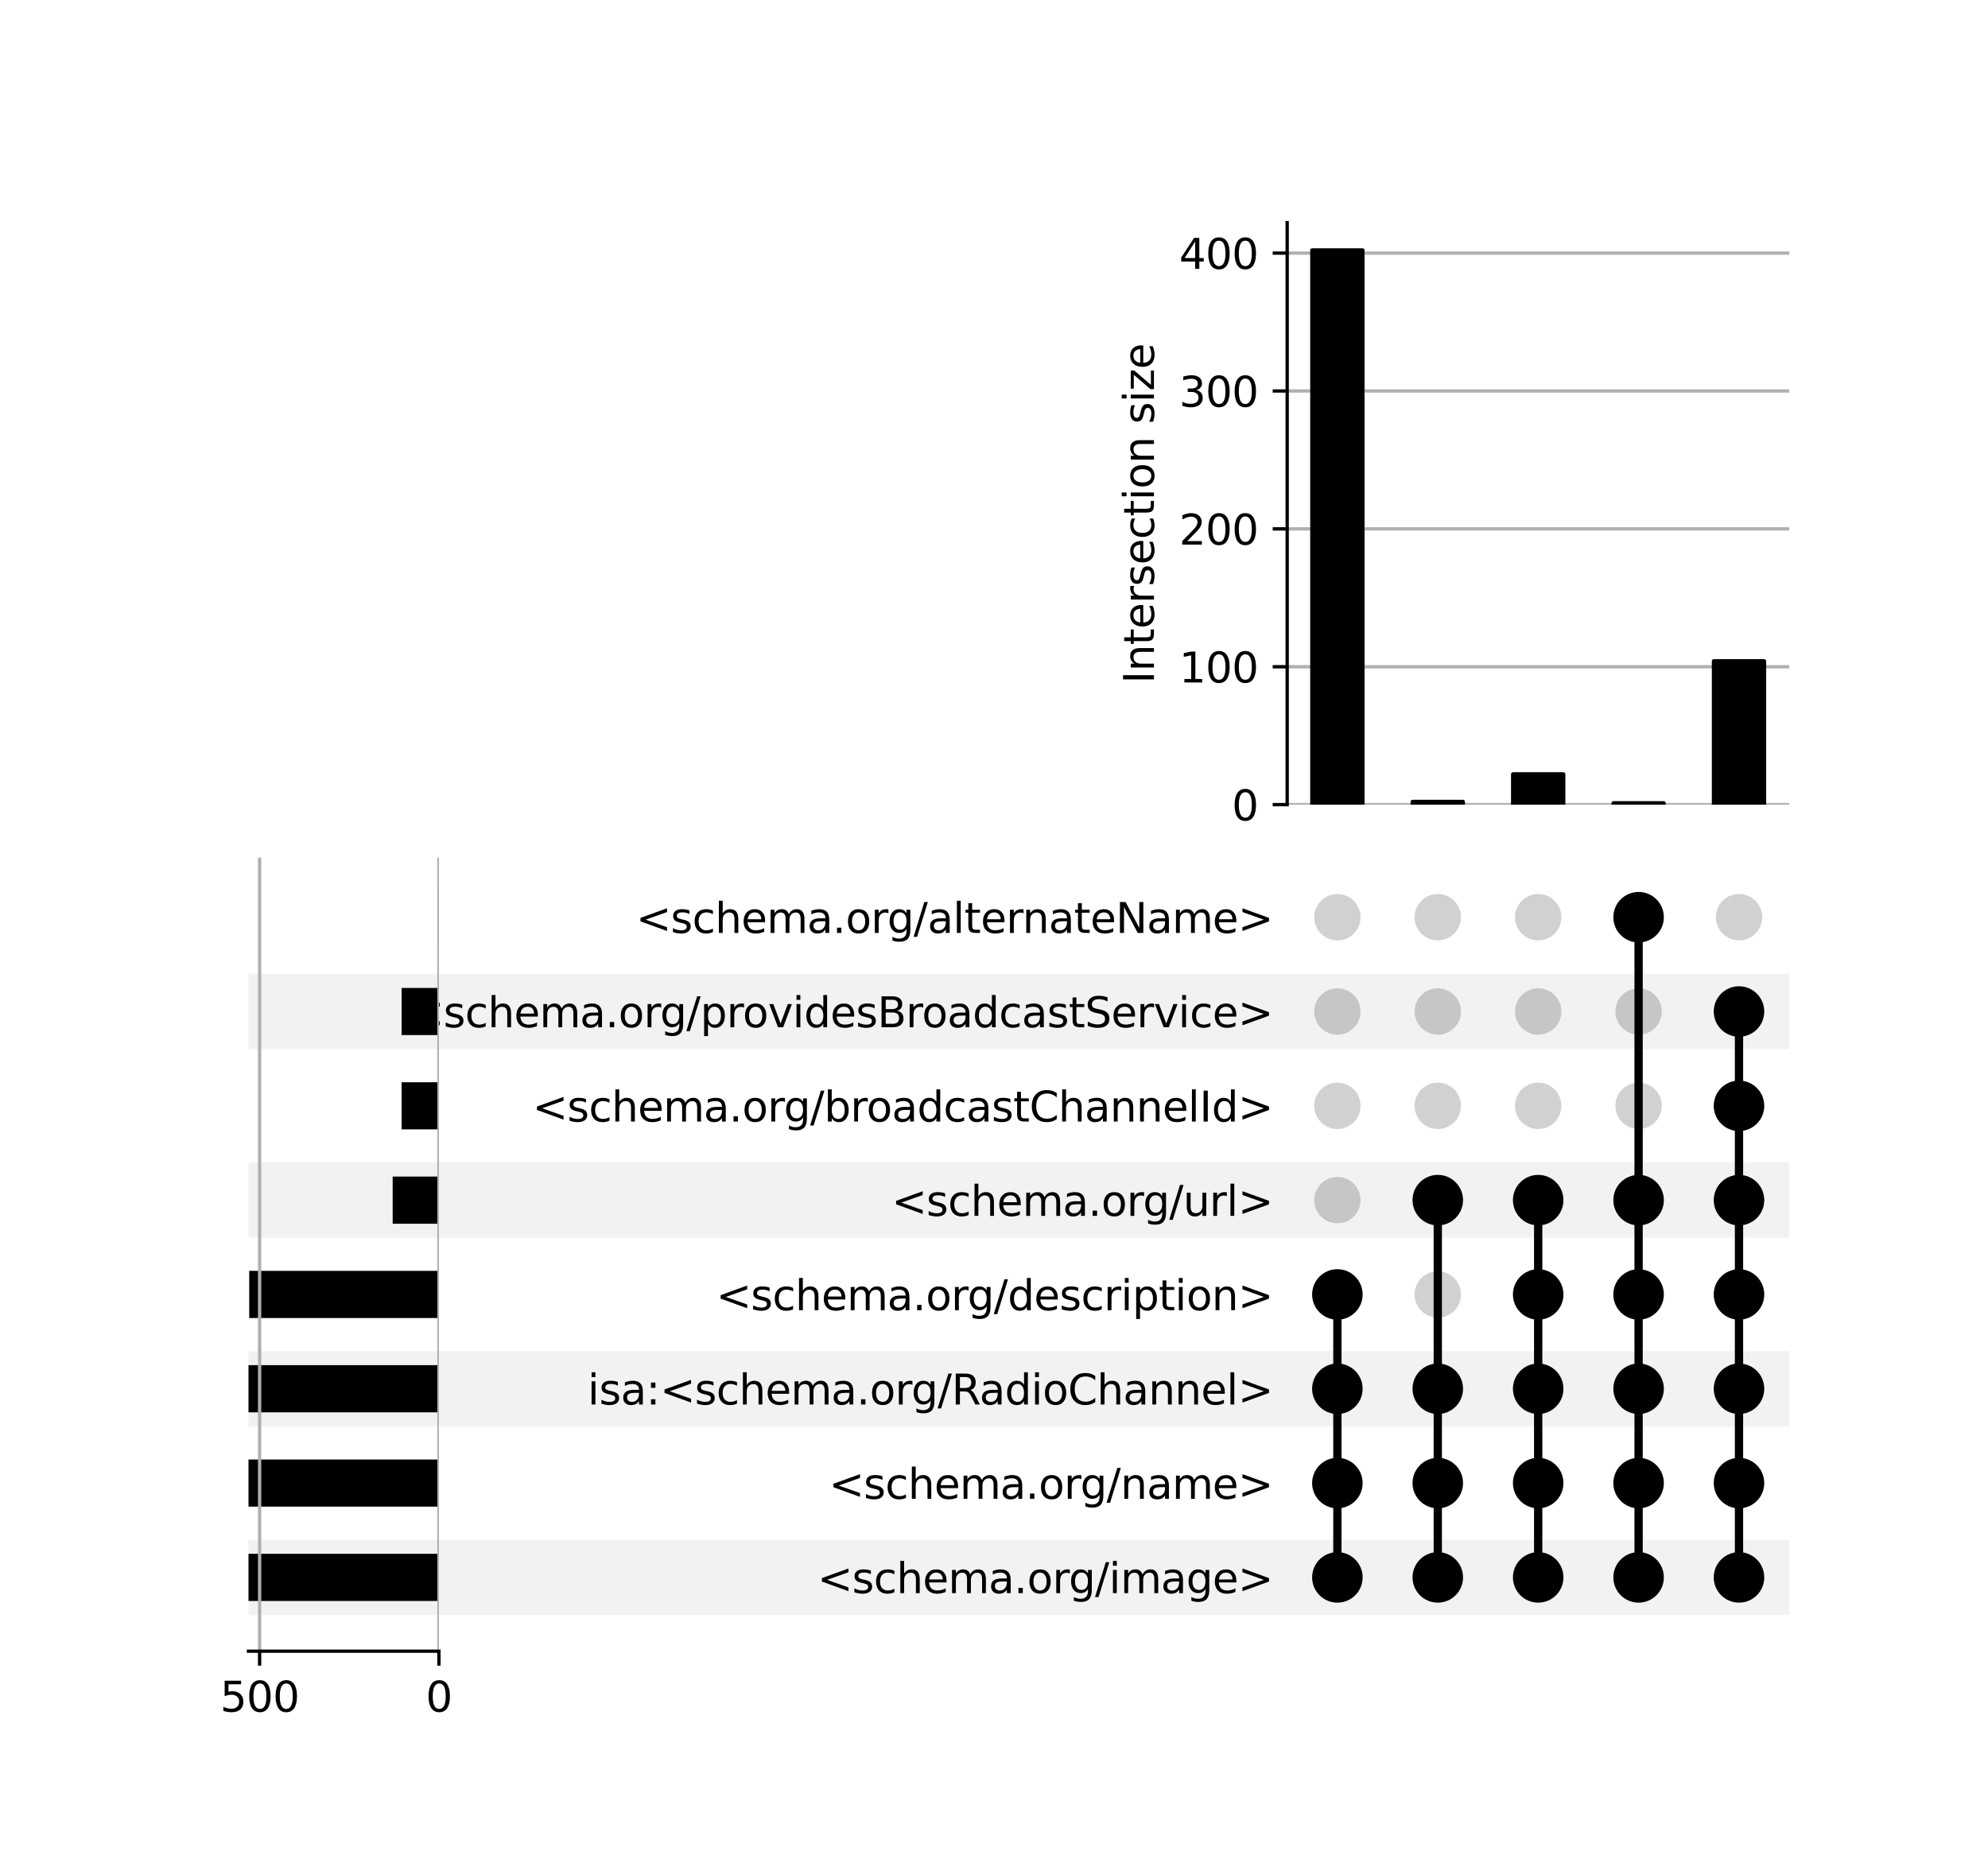 <?xml version="1.0" encoding="utf-8" standalone="no"?>
<!DOCTYPE svg PUBLIC "-//W3C//DTD SVG 1.1//EN"
  "http://www.w3.org/Graphics/SVG/1.1/DTD/svg11.dtd">
<svg xmlns:xlink="http://www.w3.org/1999/xlink" width="480pt" height="448pt" viewBox="0 0 480 448" xmlns="http://www.w3.org/2000/svg" version="1.1">
 <defs>
  <style type="text/css">*{stroke-linejoin: round; stroke-linecap: butt}</style>
 </defs>
 <g id="figure_1">
  <g id="patch_1">
   <path d="M 0 448 
L 480 448 
L 480 0 
L 0 0 
z
" style="fill: #ffffff"/>
  </g>
  <g id="axes_1">
   <g id="patch_2">
    <path d="M 60 390.009 
L 432 390.009 
L 432 371.79 
L 60 371.79 
z
" clip-path="url(#pa293d4d7f8)" style="fill-opacity: 0.051"/>
   </g>
   <g id="patch_3">
    <path d="M 60 344.461 
L 432 344.461 
L 432 326.241 
L 60 326.241 
z
" clip-path="url(#pa293d4d7f8)" style="fill-opacity: 0.051"/>
   </g>
   <g id="patch_4">
    <path d="M 60 298.912 
L 432 298.912 
L 432 280.693 
L 60 280.693 
z
" clip-path="url(#pa293d4d7f8)" style="fill-opacity: 0.051"/>
   </g>
   <g id="patch_5">
    <path d="M 60 253.364 
L 432 253.364 
L 432 235.145 
L 60 235.145 
z
" clip-path="url(#pa293d4d7f8)" style="fill-opacity: 0.051"/>
   </g>
   <g id="matplotlib.axis_1"/>
   <g id="matplotlib.axis_2">
    <g id="ytick_1"/>
    <g id="ytick_2"/>
    <g id="ytick_3"/>
    <g id="ytick_4"/>
    <g id="ytick_5"/>
    <g id="ytick_6"/>
    <g id="ytick_7"/>
    <g id="ytick_8"/>
   </g>
  </g>
  <g id="axes_2">
   <g id="matplotlib.axis_3">
    <g id="ytick_9">
     <g id="line2d_1"/>
     <g id="text_1">
      <!-- &lt;schema.org/image&gt; -->
      <g transform="translate(197.362 384.698) scale(0.1 -0.1)">
       <defs>
        <path id="DejaVuSans-3c" d="M 4684 3150 
L 1459 2003 
L 4684 863 
L 4684 294 
L 678 1747 
L 678 2266 
L 4684 3719 
L 4684 3150 
z
" transform="scale(0.016)"/>
        <path id="DejaVuSans-73" d="M 2834 3397 
L 2834 2853 
Q 2591 2978 2328 3040 
Q 2066 3103 1784 3103 
Q 1356 3103 1142 2972 
Q 928 2841 928 2578 
Q 928 2378 1081 2264 
Q 1234 2150 1697 2047 
L 1894 2003 
Q 2506 1872 2764 1633 
Q 3022 1394 3022 966 
Q 3022 478 2636 193 
Q 2250 -91 1575 -91 
Q 1294 -91 989 -36 
Q 684 19 347 128 
L 347 722 
Q 666 556 975 473 
Q 1284 391 1588 391 
Q 1994 391 2212 530 
Q 2431 669 2431 922 
Q 2431 1156 2273 1281 
Q 2116 1406 1581 1522 
L 1381 1569 
Q 847 1681 609 1914 
Q 372 2147 372 2553 
Q 372 3047 722 3315 
Q 1072 3584 1716 3584 
Q 2034 3584 2315 3537 
Q 2597 3491 2834 3397 
z
" transform="scale(0.016)"/>
        <path id="DejaVuSans-63" d="M 3122 3366 
L 3122 2828 
Q 2878 2963 2633 3030 
Q 2388 3097 2138 3097 
Q 1578 3097 1268 2742 
Q 959 2388 959 1747 
Q 959 1106 1268 751 
Q 1578 397 2138 397 
Q 2388 397 2633 464 
Q 2878 531 3122 666 
L 3122 134 
Q 2881 22 2623 -34 
Q 2366 -91 2075 -91 
Q 1284 -91 818 406 
Q 353 903 353 1747 
Q 353 2603 823 3093 
Q 1294 3584 2113 3584 
Q 2378 3584 2631 3529 
Q 2884 3475 3122 3366 
z
" transform="scale(0.016)"/>
        <path id="DejaVuSans-68" d="M 3513 2113 
L 3513 0 
L 2938 0 
L 2938 2094 
Q 2938 2591 2744 2837 
Q 2550 3084 2163 3084 
Q 1697 3084 1428 2787 
Q 1159 2491 1159 1978 
L 1159 0 
L 581 0 
L 581 4863 
L 1159 4863 
L 1159 2956 
Q 1366 3272 1645 3428 
Q 1925 3584 2291 3584 
Q 2894 3584 3203 3211 
Q 3513 2838 3513 2113 
z
" transform="scale(0.016)"/>
        <path id="DejaVuSans-65" d="M 3597 1894 
L 3597 1613 
L 953 1613 
Q 991 1019 1311 708 
Q 1631 397 2203 397 
Q 2534 397 2845 478 
Q 3156 559 3463 722 
L 3463 178 
Q 3153 47 2828 -22 
Q 2503 -91 2169 -91 
Q 1331 -91 842 396 
Q 353 884 353 1716 
Q 353 2575 817 3079 
Q 1281 3584 2069 3584 
Q 2775 3584 3186 3129 
Q 3597 2675 3597 1894 
z
M 3022 2063 
Q 3016 2534 2758 2815 
Q 2500 3097 2075 3097 
Q 1594 3097 1305 2825 
Q 1016 2553 972 2059 
L 3022 2063 
z
" transform="scale(0.016)"/>
        <path id="DejaVuSans-6d" d="M 3328 2828 
Q 3544 3216 3844 3400 
Q 4144 3584 4550 3584 
Q 5097 3584 5394 3201 
Q 5691 2819 5691 2113 
L 5691 0 
L 5113 0 
L 5113 2094 
Q 5113 2597 4934 2840 
Q 4756 3084 4391 3084 
Q 3944 3084 3684 2787 
Q 3425 2491 3425 1978 
L 3425 0 
L 2847 0 
L 2847 2094 
Q 2847 2600 2669 2842 
Q 2491 3084 2119 3084 
Q 1678 3084 1418 2786 
Q 1159 2488 1159 1978 
L 1159 0 
L 581 0 
L 581 3500 
L 1159 3500 
L 1159 2956 
Q 1356 3278 1631 3431 
Q 1906 3584 2284 3584 
Q 2666 3584 2933 3390 
Q 3200 3197 3328 2828 
z
" transform="scale(0.016)"/>
        <path id="DejaVuSans-61" d="M 2194 1759 
Q 1497 1759 1228 1600 
Q 959 1441 959 1056 
Q 959 750 1161 570 
Q 1363 391 1709 391 
Q 2188 391 2477 730 
Q 2766 1069 2766 1631 
L 2766 1759 
L 2194 1759 
z
M 3341 1997 
L 3341 0 
L 2766 0 
L 2766 531 
Q 2569 213 2275 61 
Q 1981 -91 1556 -91 
Q 1019 -91 701 211 
Q 384 513 384 1019 
Q 384 1609 779 1909 
Q 1175 2209 1959 2209 
L 2766 2209 
L 2766 2266 
Q 2766 2663 2505 2880 
Q 2244 3097 1772 3097 
Q 1472 3097 1187 3025 
Q 903 2953 641 2809 
L 641 3341 
Q 956 3463 1253 3523 
Q 1550 3584 1831 3584 
Q 2591 3584 2966 3190 
Q 3341 2797 3341 1997 
z
" transform="scale(0.016)"/>
        <path id="DejaVuSans-2e" d="M 684 794 
L 1344 794 
L 1344 0 
L 684 0 
L 684 794 
z
" transform="scale(0.016)"/>
        <path id="DejaVuSans-6f" d="M 1959 3097 
Q 1497 3097 1228 2736 
Q 959 2375 959 1747 
Q 959 1119 1226 758 
Q 1494 397 1959 397 
Q 2419 397 2687 759 
Q 2956 1122 2956 1747 
Q 2956 2369 2687 2733 
Q 2419 3097 1959 3097 
z
M 1959 3584 
Q 2709 3584 3137 3096 
Q 3566 2609 3566 1747 
Q 3566 888 3137 398 
Q 2709 -91 1959 -91 
Q 1206 -91 779 398 
Q 353 888 353 1747 
Q 353 2609 779 3096 
Q 1206 3584 1959 3584 
z
" transform="scale(0.016)"/>
        <path id="DejaVuSans-72" d="M 2631 2963 
Q 2534 3019 2420 3045 
Q 2306 3072 2169 3072 
Q 1681 3072 1420 2755 
Q 1159 2438 1159 1844 
L 1159 0 
L 581 0 
L 581 3500 
L 1159 3500 
L 1159 2956 
Q 1341 3275 1631 3429 
Q 1922 3584 2338 3584 
Q 2397 3584 2469 3576 
Q 2541 3569 2628 3553 
L 2631 2963 
z
" transform="scale(0.016)"/>
        <path id="DejaVuSans-67" d="M 2906 1791 
Q 2906 2416 2648 2759 
Q 2391 3103 1925 3103 
Q 1463 3103 1205 2759 
Q 947 2416 947 1791 
Q 947 1169 1205 825 
Q 1463 481 1925 481 
Q 2391 481 2648 825 
Q 2906 1169 2906 1791 
z
M 3481 434 
Q 3481 -459 3084 -895 
Q 2688 -1331 1869 -1331 
Q 1566 -1331 1297 -1286 
Q 1028 -1241 775 -1147 
L 775 -588 
Q 1028 -725 1275 -790 
Q 1522 -856 1778 -856 
Q 2344 -856 2625 -561 
Q 2906 -266 2906 331 
L 2906 616 
Q 2728 306 2450 153 
Q 2172 0 1784 0 
Q 1141 0 747 490 
Q 353 981 353 1791 
Q 353 2603 747 3093 
Q 1141 3584 1784 3584 
Q 2172 3584 2450 3431 
Q 2728 3278 2906 2969 
L 2906 3500 
L 3481 3500 
L 3481 434 
z
" transform="scale(0.016)"/>
        <path id="DejaVuSans-2f" d="M 1625 4666 
L 2156 4666 
L 531 -594 
L 0 -594 
L 1625 4666 
z
" transform="scale(0.016)"/>
        <path id="DejaVuSans-69" d="M 603 3500 
L 1178 3500 
L 1178 0 
L 603 0 
L 603 3500 
z
M 603 4863 
L 1178 4863 
L 1178 4134 
L 603 4134 
L 603 4863 
z
" transform="scale(0.016)"/>
        <path id="DejaVuSans-3e" d="M 678 3150 
L 678 3719 
L 4684 2266 
L 4684 1747 
L 678 294 
L 678 863 
L 3897 2003 
L 678 3150 
z
" transform="scale(0.016)"/>
       </defs>
       <use xlink:href="#DejaVuSans-3c"/>
       <use xlink:href="#DejaVuSans-73" x="83.789"/>
       <use xlink:href="#DejaVuSans-63" x="135.889"/>
       <use xlink:href="#DejaVuSans-68" x="190.869"/>
       <use xlink:href="#DejaVuSans-65" x="254.248"/>
       <use xlink:href="#DejaVuSans-6d" x="315.771"/>
       <use xlink:href="#DejaVuSans-61" x="413.184"/>
       <use xlink:href="#DejaVuSans-2e" x="474.463"/>
       <use xlink:href="#DejaVuSans-6f" x="506.25"/>
       <use xlink:href="#DejaVuSans-72" x="567.432"/>
       <use xlink:href="#DejaVuSans-67" x="606.795"/>
       <use xlink:href="#DejaVuSans-2f" x="670.271"/>
       <use xlink:href="#DejaVuSans-69" x="703.963"/>
       <use xlink:href="#DejaVuSans-6d" x="731.746"/>
       <use xlink:href="#DejaVuSans-61" x="829.158"/>
       <use xlink:href="#DejaVuSans-67" x="890.438"/>
       <use xlink:href="#DejaVuSans-65" x="953.914"/>
       <use xlink:href="#DejaVuSans-3e" x="1015.438"/>
      </g>
     </g>
    </g>
    <g id="ytick_10">
     <g id="line2d_2"/>
     <g id="text_2">
      <!-- &lt;schema.org/name&gt; -->
      <g transform="translate(200.151 361.924) scale(0.1 -0.1)">
       <defs>
        <path id="DejaVuSans-6e" d="M 3513 2113 
L 3513 0 
L 2938 0 
L 2938 2094 
Q 2938 2591 2744 2837 
Q 2550 3084 2163 3084 
Q 1697 3084 1428 2787 
Q 1159 2491 1159 1978 
L 1159 0 
L 581 0 
L 581 3500 
L 1159 3500 
L 1159 2956 
Q 1366 3272 1645 3428 
Q 1925 3584 2291 3584 
Q 2894 3584 3203 3211 
Q 3513 2838 3513 2113 
z
" transform="scale(0.016)"/>
       </defs>
       <use xlink:href="#DejaVuSans-3c"/>
       <use xlink:href="#DejaVuSans-73" x="83.789"/>
       <use xlink:href="#DejaVuSans-63" x="135.889"/>
       <use xlink:href="#DejaVuSans-68" x="190.869"/>
       <use xlink:href="#DejaVuSans-65" x="254.248"/>
       <use xlink:href="#DejaVuSans-6d" x="315.771"/>
       <use xlink:href="#DejaVuSans-61" x="413.184"/>
       <use xlink:href="#DejaVuSans-2e" x="474.463"/>
       <use xlink:href="#DejaVuSans-6f" x="506.25"/>
       <use xlink:href="#DejaVuSans-72" x="567.432"/>
       <use xlink:href="#DejaVuSans-67" x="606.795"/>
       <use xlink:href="#DejaVuSans-2f" x="670.271"/>
       <use xlink:href="#DejaVuSans-6e" x="703.963"/>
       <use xlink:href="#DejaVuSans-61" x="767.342"/>
       <use xlink:href="#DejaVuSans-6d" x="828.621"/>
       <use xlink:href="#DejaVuSans-65" x="926.033"/>
       <use xlink:href="#DejaVuSans-3e" x="987.557"/>
      </g>
     </g>
    </g>
    <g id="ytick_11">
     <g id="line2d_3"/>
     <g id="text_3">
      <!-- isa:&lt;schema.org/RadioChannel&gt; -->
      <g transform="translate(141.874 339.15) scale(0.1 -0.1)">
       <defs>
        <path id="DejaVuSans-3a" d="M 750 794 
L 1409 794 
L 1409 0 
L 750 0 
L 750 794 
z
M 750 3309 
L 1409 3309 
L 1409 2516 
L 750 2516 
L 750 3309 
z
" transform="scale(0.016)"/>
        <path id="DejaVuSans-52" d="M 2841 2188 
Q 3044 2119 3236 1894 
Q 3428 1669 3622 1275 
L 4263 0 
L 3584 0 
L 2988 1197 
Q 2756 1666 2539 1819 
Q 2322 1972 1947 1972 
L 1259 1972 
L 1259 0 
L 628 0 
L 628 4666 
L 2053 4666 
Q 2853 4666 3247 4331 
Q 3641 3997 3641 3322 
Q 3641 2881 3436 2590 
Q 3231 2300 2841 2188 
z
M 1259 4147 
L 1259 2491 
L 2053 2491 
Q 2509 2491 2742 2702 
Q 2975 2913 2975 3322 
Q 2975 3731 2742 3939 
Q 2509 4147 2053 4147 
L 1259 4147 
z
" transform="scale(0.016)"/>
        <path id="DejaVuSans-64" d="M 2906 2969 
L 2906 4863 
L 3481 4863 
L 3481 0 
L 2906 0 
L 2906 525 
Q 2725 213 2448 61 
Q 2172 -91 1784 -91 
Q 1150 -91 751 415 
Q 353 922 353 1747 
Q 353 2572 751 3078 
Q 1150 3584 1784 3584 
Q 2172 3584 2448 3432 
Q 2725 3281 2906 2969 
z
M 947 1747 
Q 947 1113 1208 752 
Q 1469 391 1925 391 
Q 2381 391 2643 752 
Q 2906 1113 2906 1747 
Q 2906 2381 2643 2742 
Q 2381 3103 1925 3103 
Q 1469 3103 1208 2742 
Q 947 2381 947 1747 
z
" transform="scale(0.016)"/>
        <path id="DejaVuSans-43" d="M 4122 4306 
L 4122 3641 
Q 3803 3938 3442 4084 
Q 3081 4231 2675 4231 
Q 1875 4231 1450 3742 
Q 1025 3253 1025 2328 
Q 1025 1406 1450 917 
Q 1875 428 2675 428 
Q 3081 428 3442 575 
Q 3803 722 4122 1019 
L 4122 359 
Q 3791 134 3420 21 
Q 3050 -91 2638 -91 
Q 1578 -91 968 557 
Q 359 1206 359 2328 
Q 359 3453 968 4101 
Q 1578 4750 2638 4750 
Q 3056 4750 3426 4639 
Q 3797 4528 4122 4306 
z
" transform="scale(0.016)"/>
        <path id="DejaVuSans-6c" d="M 603 4863 
L 1178 4863 
L 1178 0 
L 603 0 
L 603 4863 
z
" transform="scale(0.016)"/>
       </defs>
       <use xlink:href="#DejaVuSans-69"/>
       <use xlink:href="#DejaVuSans-73" x="27.783"/>
       <use xlink:href="#DejaVuSans-61" x="79.883"/>
       <use xlink:href="#DejaVuSans-3a" x="141.162"/>
       <use xlink:href="#DejaVuSans-3c" x="174.854"/>
       <use xlink:href="#DejaVuSans-73" x="258.643"/>
       <use xlink:href="#DejaVuSans-63" x="310.742"/>
       <use xlink:href="#DejaVuSans-68" x="365.723"/>
       <use xlink:href="#DejaVuSans-65" x="429.102"/>
       <use xlink:href="#DejaVuSans-6d" x="490.625"/>
       <use xlink:href="#DejaVuSans-61" x="588.037"/>
       <use xlink:href="#DejaVuSans-2e" x="649.316"/>
       <use xlink:href="#DejaVuSans-6f" x="681.104"/>
       <use xlink:href="#DejaVuSans-72" x="742.285"/>
       <use xlink:href="#DejaVuSans-67" x="781.648"/>
       <use xlink:href="#DejaVuSans-2f" x="845.125"/>
       <use xlink:href="#DejaVuSans-52" x="878.816"/>
       <use xlink:href="#DejaVuSans-61" x="946.049"/>
       <use xlink:href="#DejaVuSans-64" x="1007.328"/>
       <use xlink:href="#DejaVuSans-69" x="1070.805"/>
       <use xlink:href="#DejaVuSans-6f" x="1098.588"/>
       <use xlink:href="#DejaVuSans-43" x="1159.77"/>
       <use xlink:href="#DejaVuSans-68" x="1229.594"/>
       <use xlink:href="#DejaVuSans-61" x="1292.973"/>
       <use xlink:href="#DejaVuSans-6e" x="1354.252"/>
       <use xlink:href="#DejaVuSans-6e" x="1417.631"/>
       <use xlink:href="#DejaVuSans-65" x="1481.01"/>
       <use xlink:href="#DejaVuSans-6c" x="1542.533"/>
       <use xlink:href="#DejaVuSans-3e" x="1570.316"/>
      </g>
     </g>
    </g>
    <g id="ytick_12">
     <g id="line2d_4"/>
     <g id="text_4">
      <!-- &lt;schema.org/description&gt; -->
      <g transform="translate(172.908 316.376) scale(0.1 -0.1)">
       <defs>
        <path id="DejaVuSans-70" d="M 1159 525 
L 1159 -1331 
L 581 -1331 
L 581 3500 
L 1159 3500 
L 1159 2969 
Q 1341 3281 1617 3432 
Q 1894 3584 2278 3584 
Q 2916 3584 3314 3078 
Q 3713 2572 3713 1747 
Q 3713 922 3314 415 
Q 2916 -91 2278 -91 
Q 1894 -91 1617 61 
Q 1341 213 1159 525 
z
M 3116 1747 
Q 3116 2381 2855 2742 
Q 2594 3103 2138 3103 
Q 1681 3103 1420 2742 
Q 1159 2381 1159 1747 
Q 1159 1113 1420 752 
Q 1681 391 2138 391 
Q 2594 391 2855 752 
Q 3116 1113 3116 1747 
z
" transform="scale(0.016)"/>
        <path id="DejaVuSans-74" d="M 1172 4494 
L 1172 3500 
L 2356 3500 
L 2356 3053 
L 1172 3053 
L 1172 1153 
Q 1172 725 1289 603 
Q 1406 481 1766 481 
L 2356 481 
L 2356 0 
L 1766 0 
Q 1100 0 847 248 
Q 594 497 594 1153 
L 594 3053 
L 172 3053 
L 172 3500 
L 594 3500 
L 594 4494 
L 1172 4494 
z
" transform="scale(0.016)"/>
       </defs>
       <use xlink:href="#DejaVuSans-3c"/>
       <use xlink:href="#DejaVuSans-73" x="83.789"/>
       <use xlink:href="#DejaVuSans-63" x="135.889"/>
       <use xlink:href="#DejaVuSans-68" x="190.869"/>
       <use xlink:href="#DejaVuSans-65" x="254.248"/>
       <use xlink:href="#DejaVuSans-6d" x="315.771"/>
       <use xlink:href="#DejaVuSans-61" x="413.184"/>
       <use xlink:href="#DejaVuSans-2e" x="474.463"/>
       <use xlink:href="#DejaVuSans-6f" x="506.25"/>
       <use xlink:href="#DejaVuSans-72" x="567.432"/>
       <use xlink:href="#DejaVuSans-67" x="606.795"/>
       <use xlink:href="#DejaVuSans-2f" x="670.271"/>
       <use xlink:href="#DejaVuSans-64" x="703.963"/>
       <use xlink:href="#DejaVuSans-65" x="767.439"/>
       <use xlink:href="#DejaVuSans-73" x="828.963"/>
       <use xlink:href="#DejaVuSans-63" x="881.062"/>
       <use xlink:href="#DejaVuSans-72" x="936.043"/>
       <use xlink:href="#DejaVuSans-69" x="977.156"/>
       <use xlink:href="#DejaVuSans-70" x="1004.939"/>
       <use xlink:href="#DejaVuSans-74" x="1068.416"/>
       <use xlink:href="#DejaVuSans-69" x="1107.625"/>
       <use xlink:href="#DejaVuSans-6f" x="1135.408"/>
       <use xlink:href="#DejaVuSans-6e" x="1196.59"/>
       <use xlink:href="#DejaVuSans-3e" x="1259.969"/>
      </g>
     </g>
    </g>
    <g id="ytick_13">
     <g id="line2d_5"/>
     <g id="text_5">
      <!-- &lt;schema.org/url&gt; -->
      <g transform="translate(215.283 293.602) scale(0.1 -0.1)">
       <defs>
        <path id="DejaVuSans-75" d="M 544 1381 
L 544 3500 
L 1119 3500 
L 1119 1403 
Q 1119 906 1312 657 
Q 1506 409 1894 409 
Q 2359 409 2629 706 
Q 2900 1003 2900 1516 
L 2900 3500 
L 3475 3500 
L 3475 0 
L 2900 0 
L 2900 538 
Q 2691 219 2414 64 
Q 2138 -91 1772 -91 
Q 1169 -91 856 284 
Q 544 659 544 1381 
z
M 1991 3584 
L 1991 3584 
z
" transform="scale(0.016)"/>
       </defs>
       <use xlink:href="#DejaVuSans-3c"/>
       <use xlink:href="#DejaVuSans-73" x="83.789"/>
       <use xlink:href="#DejaVuSans-63" x="135.889"/>
       <use xlink:href="#DejaVuSans-68" x="190.869"/>
       <use xlink:href="#DejaVuSans-65" x="254.248"/>
       <use xlink:href="#DejaVuSans-6d" x="315.771"/>
       <use xlink:href="#DejaVuSans-61" x="413.184"/>
       <use xlink:href="#DejaVuSans-2e" x="474.463"/>
       <use xlink:href="#DejaVuSans-6f" x="506.25"/>
       <use xlink:href="#DejaVuSans-72" x="567.432"/>
       <use xlink:href="#DejaVuSans-67" x="606.795"/>
       <use xlink:href="#DejaVuSans-2f" x="670.271"/>
       <use xlink:href="#DejaVuSans-75" x="703.963"/>
       <use xlink:href="#DejaVuSans-72" x="767.342"/>
       <use xlink:href="#DejaVuSans-6c" x="808.455"/>
       <use xlink:href="#DejaVuSans-3e" x="836.238"/>
      </g>
     </g>
    </g>
    <g id="ytick_14">
     <g id="line2d_6"/>
     <g id="text_6">
      <!-- &lt;schema.org/broadcastChannelId&gt; -->
      <g transform="translate(128.571 270.828) scale(0.1 -0.1)">
       <defs>
        <path id="DejaVuSans-62" d="M 3116 1747 
Q 3116 2381 2855 2742 
Q 2594 3103 2138 3103 
Q 1681 3103 1420 2742 
Q 1159 2381 1159 1747 
Q 1159 1113 1420 752 
Q 1681 391 2138 391 
Q 2594 391 2855 752 
Q 3116 1113 3116 1747 
z
M 1159 2969 
Q 1341 3281 1617 3432 
Q 1894 3584 2278 3584 
Q 2916 3584 3314 3078 
Q 3713 2572 3713 1747 
Q 3713 922 3314 415 
Q 2916 -91 2278 -91 
Q 1894 -91 1617 61 
Q 1341 213 1159 525 
L 1159 0 
L 581 0 
L 581 4863 
L 1159 4863 
L 1159 2969 
z
" transform="scale(0.016)"/>
        <path id="DejaVuSans-49" d="M 628 4666 
L 1259 4666 
L 1259 0 
L 628 0 
L 628 4666 
z
" transform="scale(0.016)"/>
       </defs>
       <use xlink:href="#DejaVuSans-3c"/>
       <use xlink:href="#DejaVuSans-73" x="83.789"/>
       <use xlink:href="#DejaVuSans-63" x="135.889"/>
       <use xlink:href="#DejaVuSans-68" x="190.869"/>
       <use xlink:href="#DejaVuSans-65" x="254.248"/>
       <use xlink:href="#DejaVuSans-6d" x="315.771"/>
       <use xlink:href="#DejaVuSans-61" x="413.184"/>
       <use xlink:href="#DejaVuSans-2e" x="474.463"/>
       <use xlink:href="#DejaVuSans-6f" x="506.25"/>
       <use xlink:href="#DejaVuSans-72" x="567.432"/>
       <use xlink:href="#DejaVuSans-67" x="606.795"/>
       <use xlink:href="#DejaVuSans-2f" x="670.271"/>
       <use xlink:href="#DejaVuSans-62" x="703.963"/>
       <use xlink:href="#DejaVuSans-72" x="767.439"/>
       <use xlink:href="#DejaVuSans-6f" x="806.303"/>
       <use xlink:href="#DejaVuSans-61" x="867.484"/>
       <use xlink:href="#DejaVuSans-64" x="928.764"/>
       <use xlink:href="#DejaVuSans-63" x="992.24"/>
       <use xlink:href="#DejaVuSans-61" x="1047.221"/>
       <use xlink:href="#DejaVuSans-73" x="1108.5"/>
       <use xlink:href="#DejaVuSans-74" x="1160.6"/>
       <use xlink:href="#DejaVuSans-43" x="1199.809"/>
       <use xlink:href="#DejaVuSans-68" x="1269.633"/>
       <use xlink:href="#DejaVuSans-61" x="1333.012"/>
       <use xlink:href="#DejaVuSans-6e" x="1394.291"/>
       <use xlink:href="#DejaVuSans-6e" x="1457.67"/>
       <use xlink:href="#DejaVuSans-65" x="1521.049"/>
       <use xlink:href="#DejaVuSans-6c" x="1582.572"/>
       <use xlink:href="#DejaVuSans-49" x="1610.355"/>
       <use xlink:href="#DejaVuSans-64" x="1639.848"/>
       <use xlink:href="#DejaVuSans-3e" x="1703.324"/>
      </g>
     </g>
    </g>
    <g id="ytick_15">
     <g id="line2d_7"/>
     <g id="text_7">
      <!-- &lt;schema.org/providesBroadcastService&gt; -->
      <g transform="translate(98.69 248.054) scale(0.1 -0.1)">
       <defs>
        <path id="DejaVuSans-76" d="M 191 3500 
L 800 3500 
L 1894 563 
L 2988 3500 
L 3597 3500 
L 2284 0 
L 1503 0 
L 191 3500 
z
" transform="scale(0.016)"/>
        <path id="DejaVuSans-42" d="M 1259 2228 
L 1259 519 
L 2272 519 
Q 2781 519 3026 730 
Q 3272 941 3272 1375 
Q 3272 1813 3026 2020 
Q 2781 2228 2272 2228 
L 1259 2228 
z
M 1259 4147 
L 1259 2741 
L 2194 2741 
Q 2656 2741 2882 2914 
Q 3109 3088 3109 3444 
Q 3109 3797 2882 3972 
Q 2656 4147 2194 4147 
L 1259 4147 
z
M 628 4666 
L 2241 4666 
Q 2963 4666 3353 4366 
Q 3744 4066 3744 3513 
Q 3744 3084 3544 2831 
Q 3344 2578 2956 2516 
Q 3422 2416 3680 2098 
Q 3938 1781 3938 1306 
Q 3938 681 3513 340 
Q 3088 0 2303 0 
L 628 0 
L 628 4666 
z
" transform="scale(0.016)"/>
        <path id="DejaVuSans-53" d="M 3425 4513 
L 3425 3897 
Q 3066 4069 2747 4153 
Q 2428 4238 2131 4238 
Q 1616 4238 1336 4038 
Q 1056 3838 1056 3469 
Q 1056 3159 1242 3001 
Q 1428 2844 1947 2747 
L 2328 2669 
Q 3034 2534 3370 2195 
Q 3706 1856 3706 1288 
Q 3706 609 3251 259 
Q 2797 -91 1919 -91 
Q 1588 -91 1214 -16 
Q 841 59 441 206 
L 441 856 
Q 825 641 1194 531 
Q 1563 422 1919 422 
Q 2459 422 2753 634 
Q 3047 847 3047 1241 
Q 3047 1584 2836 1778 
Q 2625 1972 2144 2069 
L 1759 2144 
Q 1053 2284 737 2584 
Q 422 2884 422 3419 
Q 422 4038 858 4394 
Q 1294 4750 2059 4750 
Q 2388 4750 2728 4690 
Q 3069 4631 3425 4513 
z
" transform="scale(0.016)"/>
       </defs>
       <use xlink:href="#DejaVuSans-3c"/>
       <use xlink:href="#DejaVuSans-73" x="83.789"/>
       <use xlink:href="#DejaVuSans-63" x="135.889"/>
       <use xlink:href="#DejaVuSans-68" x="190.869"/>
       <use xlink:href="#DejaVuSans-65" x="254.248"/>
       <use xlink:href="#DejaVuSans-6d" x="315.771"/>
       <use xlink:href="#DejaVuSans-61" x="413.184"/>
       <use xlink:href="#DejaVuSans-2e" x="474.463"/>
       <use xlink:href="#DejaVuSans-6f" x="506.25"/>
       <use xlink:href="#DejaVuSans-72" x="567.432"/>
       <use xlink:href="#DejaVuSans-67" x="606.795"/>
       <use xlink:href="#DejaVuSans-2f" x="670.271"/>
       <use xlink:href="#DejaVuSans-70" x="703.963"/>
       <use xlink:href="#DejaVuSans-72" x="767.439"/>
       <use xlink:href="#DejaVuSans-6f" x="806.303"/>
       <use xlink:href="#DejaVuSans-76" x="867.484"/>
       <use xlink:href="#DejaVuSans-69" x="926.664"/>
       <use xlink:href="#DejaVuSans-64" x="954.447"/>
       <use xlink:href="#DejaVuSans-65" x="1017.924"/>
       <use xlink:href="#DejaVuSans-73" x="1079.447"/>
       <use xlink:href="#DejaVuSans-42" x="1131.547"/>
       <use xlink:href="#DejaVuSans-72" x="1200.15"/>
       <use xlink:href="#DejaVuSans-6f" x="1239.014"/>
       <use xlink:href="#DejaVuSans-61" x="1300.195"/>
       <use xlink:href="#DejaVuSans-64" x="1361.475"/>
       <use xlink:href="#DejaVuSans-63" x="1424.951"/>
       <use xlink:href="#DejaVuSans-61" x="1479.932"/>
       <use xlink:href="#DejaVuSans-73" x="1541.211"/>
       <use xlink:href="#DejaVuSans-74" x="1593.311"/>
       <use xlink:href="#DejaVuSans-53" x="1632.52"/>
       <use xlink:href="#DejaVuSans-65" x="1695.996"/>
       <use xlink:href="#DejaVuSans-72" x="1757.52"/>
       <use xlink:href="#DejaVuSans-76" x="1798.633"/>
       <use xlink:href="#DejaVuSans-69" x="1857.812"/>
       <use xlink:href="#DejaVuSans-63" x="1885.596"/>
       <use xlink:href="#DejaVuSans-65" x="1940.576"/>
       <use xlink:href="#DejaVuSans-3e" x="2002.1"/>
      </g>
     </g>
    </g>
    <g id="ytick_16">
     <g id="line2d_8"/>
     <g id="text_8">
      <!-- &lt;schema.org/alternateName&gt; -->
      <g transform="translate(153.552 225.279) scale(0.1 -0.1)">
       <defs>
        <path id="DejaVuSans-4e" d="M 628 4666 
L 1478 4666 
L 3547 763 
L 3547 4666 
L 4159 4666 
L 4159 0 
L 3309 0 
L 1241 3903 
L 1241 0 
L 628 0 
L 628 4666 
z
" transform="scale(0.016)"/>
       </defs>
       <use xlink:href="#DejaVuSans-3c"/>
       <use xlink:href="#DejaVuSans-73" x="83.789"/>
       <use xlink:href="#DejaVuSans-63" x="135.889"/>
       <use xlink:href="#DejaVuSans-68" x="190.869"/>
       <use xlink:href="#DejaVuSans-65" x="254.248"/>
       <use xlink:href="#DejaVuSans-6d" x="315.771"/>
       <use xlink:href="#DejaVuSans-61" x="413.184"/>
       <use xlink:href="#DejaVuSans-2e" x="474.463"/>
       <use xlink:href="#DejaVuSans-6f" x="506.25"/>
       <use xlink:href="#DejaVuSans-72" x="567.432"/>
       <use xlink:href="#DejaVuSans-67" x="606.795"/>
       <use xlink:href="#DejaVuSans-2f" x="670.271"/>
       <use xlink:href="#DejaVuSans-61" x="703.963"/>
       <use xlink:href="#DejaVuSans-6c" x="765.242"/>
       <use xlink:href="#DejaVuSans-74" x="793.025"/>
       <use xlink:href="#DejaVuSans-65" x="832.234"/>
       <use xlink:href="#DejaVuSans-72" x="893.758"/>
       <use xlink:href="#DejaVuSans-6e" x="933.121"/>
       <use xlink:href="#DejaVuSans-61" x="996.5"/>
       <use xlink:href="#DejaVuSans-74" x="1057.779"/>
       <use xlink:href="#DejaVuSans-65" x="1096.988"/>
       <use xlink:href="#DejaVuSans-4e" x="1158.512"/>
       <use xlink:href="#DejaVuSans-61" x="1233.316"/>
       <use xlink:href="#DejaVuSans-6d" x="1294.596"/>
       <use xlink:href="#DejaVuSans-65" x="1392.008"/>
       <use xlink:href="#DejaVuSans-3e" x="1453.531"/>
      </g>
     </g>
    </g>
   </g>
   <g id="LineCollection_1">
    <path d="M 322.908 380.899 
L 322.908 312.577 
" clip-path="url(#pfc09475bc8)" style="fill: none; stroke: #000000; stroke-width: 2"/>
    <path d="M 347.151 380.899 
L 347.151 289.803 
" clip-path="url(#pfc09475bc8)" style="fill: none; stroke: #000000; stroke-width: 2"/>
    <path d="M 371.393 380.899 
L 371.393 289.803 
" clip-path="url(#pfc09475bc8)" style="fill: none; stroke: #000000; stroke-width: 2"/>
    <path d="M 395.636 380.899 
L 395.636 221.48 
" clip-path="url(#pfc09475bc8)" style="fill: none; stroke: #000000; stroke-width: 2"/>
    <path d="M 419.879 380.899 
L 419.879 244.254 
" clip-path="url(#pfc09475bc8)" style="fill: none; stroke: #000000; stroke-width: 2"/>
   </g>
   <g id="PathCollection_1">
    <defs>
     <path id="C0_0_24e0503608" d="M 0 5.6 
C 1.485 5.6 2.91 5.01 3.96 3.96 
C 5.01 2.91 5.6 1.485 5.6 -0 
C 5.6 -1.485 5.01 -2.91 3.96 -3.96 
C 2.91 -5.01 1.485 -5.6 0 -5.6 
C -1.485 -5.6 -2.91 -5.01 -3.96 -3.96 
C -5.01 -2.91 -5.6 -1.485 -5.6 0 
C -5.6 1.485 -5.01 2.91 -3.96 3.96 
C -2.91 5.01 -1.485 5.6 0 5.6 
z
"/>
    </defs>
    <g clip-path="url(#pfc09475bc8)">
     <use xlink:href="#C0_0_24e0503608" x="322.908" y="380.899" style="stroke: #000000"/>
    </g>
    <g clip-path="url(#pfc09475bc8)">
     <use xlink:href="#C0_0_24e0503608" x="322.908" y="358.125" style="stroke: #000000"/>
    </g>
    <g clip-path="url(#pfc09475bc8)">
     <use xlink:href="#C0_0_24e0503608" x="322.908" y="335.351" style="stroke: #000000"/>
    </g>
    <g clip-path="url(#pfc09475bc8)">
     <use xlink:href="#C0_0_24e0503608" x="322.908" y="312.577" style="stroke: #000000"/>
    </g>
    <g clip-path="url(#pfc09475bc8)">
     <use xlink:href="#C0_0_24e0503608" x="322.908" y="289.803" style="fill-opacity: 0.18"/>
    </g>
    <g clip-path="url(#pfc09475bc8)">
     <use xlink:href="#C0_0_24e0503608" x="322.908" y="267.028" style="fill-opacity: 0.18"/>
    </g>
    <g clip-path="url(#pfc09475bc8)">
     <use xlink:href="#C0_0_24e0503608" x="322.908" y="244.254" style="fill-opacity: 0.18"/>
    </g>
    <g clip-path="url(#pfc09475bc8)">
     <use xlink:href="#C0_0_24e0503608" x="322.908" y="221.48" style="fill-opacity: 0.18"/>
    </g>
    <g clip-path="url(#pfc09475bc8)">
     <use xlink:href="#C0_0_24e0503608" x="347.151" y="380.899" style="stroke: #000000"/>
    </g>
    <g clip-path="url(#pfc09475bc8)">
     <use xlink:href="#C0_0_24e0503608" x="347.151" y="358.125" style="stroke: #000000"/>
    </g>
    <g clip-path="url(#pfc09475bc8)">
     <use xlink:href="#C0_0_24e0503608" x="347.151" y="335.351" style="stroke: #000000"/>
    </g>
    <g clip-path="url(#pfc09475bc8)">
     <use xlink:href="#C0_0_24e0503608" x="347.151" y="312.577" style="fill-opacity: 0.18"/>
    </g>
    <g clip-path="url(#pfc09475bc8)">
     <use xlink:href="#C0_0_24e0503608" x="347.151" y="289.803" style="stroke: #000000"/>
    </g>
    <g clip-path="url(#pfc09475bc8)">
     <use xlink:href="#C0_0_24e0503608" x="347.151" y="267.028" style="fill-opacity: 0.18"/>
    </g>
    <g clip-path="url(#pfc09475bc8)">
     <use xlink:href="#C0_0_24e0503608" x="347.151" y="244.254" style="fill-opacity: 0.18"/>
    </g>
    <g clip-path="url(#pfc09475bc8)">
     <use xlink:href="#C0_0_24e0503608" x="347.151" y="221.48" style="fill-opacity: 0.18"/>
    </g>
    <g clip-path="url(#pfc09475bc8)">
     <use xlink:href="#C0_0_24e0503608" x="371.393" y="380.899" style="stroke: #000000"/>
    </g>
    <g clip-path="url(#pfc09475bc8)">
     <use xlink:href="#C0_0_24e0503608" x="371.393" y="358.125" style="stroke: #000000"/>
    </g>
    <g clip-path="url(#pfc09475bc8)">
     <use xlink:href="#C0_0_24e0503608" x="371.393" y="335.351" style="stroke: #000000"/>
    </g>
    <g clip-path="url(#pfc09475bc8)">
     <use xlink:href="#C0_0_24e0503608" x="371.393" y="312.577" style="stroke: #000000"/>
    </g>
    <g clip-path="url(#pfc09475bc8)">
     <use xlink:href="#C0_0_24e0503608" x="371.393" y="289.803" style="stroke: #000000"/>
    </g>
    <g clip-path="url(#pfc09475bc8)">
     <use xlink:href="#C0_0_24e0503608" x="371.393" y="267.028" style="fill-opacity: 0.18"/>
    </g>
    <g clip-path="url(#pfc09475bc8)">
     <use xlink:href="#C0_0_24e0503608" x="371.393" y="244.254" style="fill-opacity: 0.18"/>
    </g>
    <g clip-path="url(#pfc09475bc8)">
     <use xlink:href="#C0_0_24e0503608" x="371.393" y="221.48" style="fill-opacity: 0.18"/>
    </g>
    <g clip-path="url(#pfc09475bc8)">
     <use xlink:href="#C0_0_24e0503608" x="395.636" y="380.899" style="stroke: #000000"/>
    </g>
    <g clip-path="url(#pfc09475bc8)">
     <use xlink:href="#C0_0_24e0503608" x="395.636" y="358.125" style="stroke: #000000"/>
    </g>
    <g clip-path="url(#pfc09475bc8)">
     <use xlink:href="#C0_0_24e0503608" x="395.636" y="335.351" style="stroke: #000000"/>
    </g>
    <g clip-path="url(#pfc09475bc8)">
     <use xlink:href="#C0_0_24e0503608" x="395.636" y="312.577" style="stroke: #000000"/>
    </g>
    <g clip-path="url(#pfc09475bc8)">
     <use xlink:href="#C0_0_24e0503608" x="395.636" y="289.803" style="stroke: #000000"/>
    </g>
    <g clip-path="url(#pfc09475bc8)">
     <use xlink:href="#C0_0_24e0503608" x="395.636" y="267.028" style="fill-opacity: 0.18"/>
    </g>
    <g clip-path="url(#pfc09475bc8)">
     <use xlink:href="#C0_0_24e0503608" x="395.636" y="244.254" style="fill-opacity: 0.18"/>
    </g>
    <g clip-path="url(#pfc09475bc8)">
     <use xlink:href="#C0_0_24e0503608" x="395.636" y="221.48" style="stroke: #000000"/>
    </g>
    <g clip-path="url(#pfc09475bc8)">
     <use xlink:href="#C0_0_24e0503608" x="419.879" y="380.899" style="stroke: #000000"/>
    </g>
    <g clip-path="url(#pfc09475bc8)">
     <use xlink:href="#C0_0_24e0503608" x="419.879" y="358.125" style="stroke: #000000"/>
    </g>
    <g clip-path="url(#pfc09475bc8)">
     <use xlink:href="#C0_0_24e0503608" x="419.879" y="335.351" style="stroke: #000000"/>
    </g>
    <g clip-path="url(#pfc09475bc8)">
     <use xlink:href="#C0_0_24e0503608" x="419.879" y="312.577" style="stroke: #000000"/>
    </g>
    <g clip-path="url(#pfc09475bc8)">
     <use xlink:href="#C0_0_24e0503608" x="419.879" y="289.803" style="stroke: #000000"/>
    </g>
    <g clip-path="url(#pfc09475bc8)">
     <use xlink:href="#C0_0_24e0503608" x="419.879" y="267.028" style="stroke: #000000"/>
    </g>
    <g clip-path="url(#pfc09475bc8)">
     <use xlink:href="#C0_0_24e0503608" x="419.879" y="244.254" style="stroke: #000000"/>
    </g>
    <g clip-path="url(#pfc09475bc8)">
     <use xlink:href="#C0_0_24e0503608" x="419.879" y="221.48" style="fill-opacity: 0.18"/>
    </g>
   </g>
  </g>
  <g id="axes_3">
   <g id="patch_6">
    <path d="M 105.978 386.593 
L 60 386.593 
L 60 375.206 
L 105.978 375.206 
z
" clip-path="url(#pe3219a5457)"/>
   </g>
   <g id="patch_7">
    <path d="M 105.978 363.819 
L 60 363.819 
L 60 352.432 
L 105.978 352.432 
z
" clip-path="url(#pe3219a5457)"/>
   </g>
   <g id="patch_8">
    <path d="M 105.978 341.044 
L 60 341.044 
L 60 329.657 
L 105.978 329.657 
z
" clip-path="url(#pe3219a5457)"/>
   </g>
   <g id="patch_9">
    <path d="M 105.978 318.27 
L 60.173 318.27 
L 60.173 306.883 
L 105.978 306.883 
z
" clip-path="url(#pe3219a5457)"/>
   </g>
   <g id="patch_10">
    <path d="M 105.978 295.496 
L 94.808 295.496 
L 94.808 284.109 
L 105.978 284.109 
z
" clip-path="url(#pe3219a5457)"/>
   </g>
   <g id="patch_11">
    <path d="M 105.978 272.722 
L 96.973 272.722 
L 96.973 261.335 
L 105.978 261.335 
z
" clip-path="url(#pe3219a5457)"/>
   </g>
   <g id="patch_12">
    <path d="M 105.978 249.948 
L 96.973 249.948 
L 96.973 238.561 
L 105.978 238.561 
z
" clip-path="url(#pe3219a5457)"/>
   </g>
   <g id="patch_13">
    <path d="M 105.978 227.174 
L 105.891 227.174 
L 105.891 215.787 
L 105.978 215.787 
z
" clip-path="url(#pe3219a5457)"/>
   </g>
   <g id="matplotlib.axis_4">
    <g id="xtick_1">
     <g id="line2d_9">
      <path d="M 105.978 398.72 
L 105.978 207.076 
" clip-path="url(#pe3219a5457)" style="fill: none; stroke: #b0b0b0; stroke-width: 0.8; stroke-linecap: square"/>
     </g>
     <g id="line2d_10">
      <defs>
       <path id="m8cfc72c08f" d="M 0 0 
L 0 3.5 
" style="stroke: #000000; stroke-width: 0.8"/>
      </defs>
      <g>
       <use xlink:href="#m8cfc72c08f" x="105.978" y="398.72" style="stroke: #000000; stroke-width: 0.8"/>
      </g>
     </g>
     <g id="text_9">
      <!-- 0 -->
      <g transform="translate(102.796 413.318) scale(0.1 -0.1)">
       <defs>
        <path id="DejaVuSans-30" d="M 2034 4250 
Q 1547 4250 1301 3770 
Q 1056 3291 1056 2328 
Q 1056 1369 1301 889 
Q 1547 409 2034 409 
Q 2525 409 2770 889 
Q 3016 1369 3016 2328 
Q 3016 3291 2770 3770 
Q 2525 4250 2034 4250 
z
M 2034 4750 
Q 2819 4750 3233 4129 
Q 3647 3509 3647 2328 
Q 3647 1150 3233 529 
Q 2819 -91 2034 -91 
Q 1250 -91 836 529 
Q 422 1150 422 2328 
Q 422 3509 836 4129 
Q 1250 4750 2034 4750 
z
" transform="scale(0.016)"/>
       </defs>
       <use xlink:href="#DejaVuSans-30"/>
      </g>
     </g>
    </g>
    <g id="xtick_2">
     <g id="line2d_11">
      <path d="M 62.684 398.72 
L 62.684 207.076 
" clip-path="url(#pe3219a5457)" style="fill: none; stroke: #b0b0b0; stroke-width: 0.8; stroke-linecap: square"/>
     </g>
     <g id="line2d_12">
      <g>
       <use xlink:href="#m8cfc72c08f" x="62.684" y="398.72" style="stroke: #000000; stroke-width: 0.8"/>
      </g>
     </g>
     <g id="text_10">
      <!-- 500 -->
      <g transform="translate(53.14 413.318) scale(0.1 -0.1)">
       <defs>
        <path id="DejaVuSans-35" d="M 691 4666 
L 3169 4666 
L 3169 4134 
L 1269 4134 
L 1269 2991 
Q 1406 3038 1543 3061 
Q 1681 3084 1819 3084 
Q 2600 3084 3056 2656 
Q 3513 2228 3513 1497 
Q 3513 744 3044 326 
Q 2575 -91 1722 -91 
Q 1428 -91 1123 -41 
Q 819 9 494 109 
L 494 744 
Q 775 591 1075 516 
Q 1375 441 1709 441 
Q 2250 441 2565 725 
Q 2881 1009 2881 1497 
Q 2881 1984 2565 2268 
Q 2250 2553 1709 2553 
Q 1456 2553 1204 2497 
Q 953 2441 691 2322 
L 691 4666 
z
" transform="scale(0.016)"/>
       </defs>
       <use xlink:href="#DejaVuSans-35"/>
       <use xlink:href="#DejaVuSans-30" x="63.623"/>
       <use xlink:href="#DejaVuSans-30" x="127.246"/>
      </g>
     </g>
    </g>
   </g>
   <g id="patch_14">
    <path d="M 60 398.72 
L 105.978 398.72 
" style="fill: none; stroke: #000000; stroke-width: 0.8; stroke-linejoin: miter; stroke-linecap: square"/>
   </g>
  </g>
  <g id="axes_4">
   <g id="patch_15">
    <path d="M 310.787 194.299 
L 432 194.299 
L 432 53.76 
L 310.787 53.76 
z
" style="fill: #ffffff"/>
   </g>
   <g id="matplotlib.axis_5">
    <g id="ytick_17">
     <g id="line2d_13">
      <path d="M 310.787 194.299 
L 432 194.299 
" clip-path="url(#pc787987c47)" style="fill: none; stroke: #b0b0b0; stroke-width: 0.8; stroke-linecap: square"/>
     </g>
     <g id="line2d_14">
      <defs>
       <path id="ma1dbbac83d" d="M 0 0 
L -3.5 0 
" style="stroke: #000000; stroke-width: 0.8"/>
      </defs>
      <g>
       <use xlink:href="#ma1dbbac83d" x="310.787" y="194.299" style="stroke: #000000; stroke-width: 0.8"/>
      </g>
     </g>
     <g id="text_11">
      <!-- 0 -->
      <g transform="translate(297.424 198.098) scale(0.1 -0.1)">
       <use xlink:href="#DejaVuSans-30"/>
      </g>
     </g>
    </g>
    <g id="ytick_18">
     <g id="line2d_15">
      <path d="M 310.787 161.004 
L 432 161.004 
" clip-path="url(#pc787987c47)" style="fill: none; stroke: #b0b0b0; stroke-width: 0.8; stroke-linecap: square"/>
     </g>
     <g id="line2d_16">
      <g>
       <use xlink:href="#ma1dbbac83d" x="310.787" y="161.004" style="stroke: #000000; stroke-width: 0.8"/>
      </g>
     </g>
     <g id="text_12">
      <!-- 100 -->
      <g transform="translate(284.699 164.803) scale(0.1 -0.1)">
       <defs>
        <path id="DejaVuSans-31" d="M 794 531 
L 1825 531 
L 1825 4091 
L 703 3866 
L 703 4441 
L 1819 4666 
L 2450 4666 
L 2450 531 
L 3481 531 
L 3481 0 
L 794 0 
L 794 531 
z
" transform="scale(0.016)"/>
       </defs>
       <use xlink:href="#DejaVuSans-31"/>
       <use xlink:href="#DejaVuSans-30" x="63.623"/>
       <use xlink:href="#DejaVuSans-30" x="127.246"/>
      </g>
     </g>
    </g>
    <g id="ytick_19">
     <g id="line2d_17">
      <path d="M 310.787 127.709 
L 432 127.709 
" clip-path="url(#pc787987c47)" style="fill: none; stroke: #b0b0b0; stroke-width: 0.8; stroke-linecap: square"/>
     </g>
     <g id="line2d_18">
      <g>
       <use xlink:href="#ma1dbbac83d" x="310.787" y="127.709" style="stroke: #000000; stroke-width: 0.8"/>
      </g>
     </g>
     <g id="text_13">
      <!-- 200 -->
      <g transform="translate(284.699 131.508) scale(0.1 -0.1)">
       <defs>
        <path id="DejaVuSans-32" d="M 1228 531 
L 3431 531 
L 3431 0 
L 469 0 
L 469 531 
Q 828 903 1448 1529 
Q 2069 2156 2228 2338 
Q 2531 2678 2651 2914 
Q 2772 3150 2772 3378 
Q 2772 3750 2511 3984 
Q 2250 4219 1831 4219 
Q 1534 4219 1204 4116 
Q 875 4013 500 3803 
L 500 4441 
Q 881 4594 1212 4672 
Q 1544 4750 1819 4750 
Q 2544 4750 2975 4387 
Q 3406 4025 3406 3419 
Q 3406 3131 3298 2873 
Q 3191 2616 2906 2266 
Q 2828 2175 2409 1742 
Q 1991 1309 1228 531 
z
" transform="scale(0.016)"/>
       </defs>
       <use xlink:href="#DejaVuSans-32"/>
       <use xlink:href="#DejaVuSans-30" x="63.623"/>
       <use xlink:href="#DejaVuSans-30" x="127.246"/>
      </g>
     </g>
    </g>
    <g id="ytick_20">
     <g id="line2d_19">
      <path d="M 310.787 94.414 
L 432 94.414 
" clip-path="url(#pc787987c47)" style="fill: none; stroke: #b0b0b0; stroke-width: 0.8; stroke-linecap: square"/>
     </g>
     <g id="line2d_20">
      <g>
       <use xlink:href="#ma1dbbac83d" x="310.787" y="94.414" style="stroke: #000000; stroke-width: 0.8"/>
      </g>
     </g>
     <g id="text_14">
      <!-- 300 -->
      <g transform="translate(284.699 98.213) scale(0.1 -0.1)">
       <defs>
        <path id="DejaVuSans-33" d="M 2597 2516 
Q 3050 2419 3304 2112 
Q 3559 1806 3559 1356 
Q 3559 666 3084 287 
Q 2609 -91 1734 -91 
Q 1441 -91 1130 -33 
Q 819 25 488 141 
L 488 750 
Q 750 597 1062 519 
Q 1375 441 1716 441 
Q 2309 441 2620 675 
Q 2931 909 2931 1356 
Q 2931 1769 2642 2001 
Q 2353 2234 1838 2234 
L 1294 2234 
L 1294 2753 
L 1863 2753 
Q 2328 2753 2575 2939 
Q 2822 3125 2822 3475 
Q 2822 3834 2567 4026 
Q 2313 4219 1838 4219 
Q 1578 4219 1281 4162 
Q 984 4106 628 3988 
L 628 4550 
Q 988 4650 1302 4700 
Q 1616 4750 1894 4750 
Q 2613 4750 3031 4423 
Q 3450 4097 3450 3541 
Q 3450 3153 3228 2886 
Q 3006 2619 2597 2516 
z
" transform="scale(0.016)"/>
       </defs>
       <use xlink:href="#DejaVuSans-33"/>
       <use xlink:href="#DejaVuSans-30" x="63.623"/>
       <use xlink:href="#DejaVuSans-30" x="127.246"/>
      </g>
     </g>
    </g>
    <g id="ytick_21">
     <g id="line2d_21">
      <path d="M 310.787 61.118 
L 432 61.118 
" clip-path="url(#pc787987c47)" style="fill: none; stroke: #b0b0b0; stroke-width: 0.8; stroke-linecap: square"/>
     </g>
     <g id="line2d_22">
      <g>
       <use xlink:href="#ma1dbbac83d" x="310.787" y="61.118" style="stroke: #000000; stroke-width: 0.8"/>
      </g>
     </g>
     <g id="text_15">
      <!-- 400 -->
      <g transform="translate(284.699 64.917) scale(0.1 -0.1)">
       <defs>
        <path id="DejaVuSans-34" d="M 2419 4116 
L 825 1625 
L 2419 1625 
L 2419 4116 
z
M 2253 4666 
L 3047 4666 
L 3047 1625 
L 3713 1625 
L 3713 1100 
L 3047 1100 
L 3047 0 
L 2419 0 
L 2419 1100 
L 313 1100 
L 313 1709 
L 2253 4666 
z
" transform="scale(0.016)"/>
       </defs>
       <use xlink:href="#DejaVuSans-34"/>
       <use xlink:href="#DejaVuSans-30" x="63.623"/>
       <use xlink:href="#DejaVuSans-30" x="127.246"/>
      </g>
     </g>
    </g>
    <g id="text_16">
     <!-- Intersection size -->
     <g transform="translate(278.619 165.057) rotate(-90) scale(0.1 -0.1)">
      <defs>
       <path id="DejaVuSans-20" transform="scale(0.016)"/>
       <path id="DejaVuSans-7a" d="M 353 3500 
L 3084 3500 
L 3084 2975 
L 922 459 
L 3084 459 
L 3084 0 
L 275 0 
L 275 525 
L 2438 3041 
L 353 3041 
L 353 3500 
z
" transform="scale(0.016)"/>
      </defs>
      <use xlink:href="#DejaVuSans-49"/>
      <use xlink:href="#DejaVuSans-6e" x="29.492"/>
      <use xlink:href="#DejaVuSans-74" x="92.871"/>
      <use xlink:href="#DejaVuSans-65" x="132.08"/>
      <use xlink:href="#DejaVuSans-72" x="193.604"/>
      <use xlink:href="#DejaVuSans-73" x="234.717"/>
      <use xlink:href="#DejaVuSans-65" x="286.816"/>
      <use xlink:href="#DejaVuSans-63" x="348.34"/>
      <use xlink:href="#DejaVuSans-74" x="403.32"/>
      <use xlink:href="#DejaVuSans-69" x="442.529"/>
      <use xlink:href="#DejaVuSans-6f" x="470.312"/>
      <use xlink:href="#DejaVuSans-6e" x="531.494"/>
      <use xlink:href="#DejaVuSans-20" x="594.873"/>
      <use xlink:href="#DejaVuSans-73" x="626.66"/>
      <use xlink:href="#DejaVuSans-69" x="678.76"/>
      <use xlink:href="#DejaVuSans-7a" x="706.543"/>
      <use xlink:href="#DejaVuSans-65" x="759.033"/>
     </g>
    </g>
   </g>
   <g id="patch_16">
    <path d="M 310.787 194.299 
L 310.787 53.76 
" style="fill: none; stroke: #000000; stroke-width: 0.8; stroke-linejoin: miter; stroke-linecap: square"/>
   </g>
   <g id="patch_17">
    <path d="M 316.847 194.299 
L 328.969 194.299 
L 328.969 60.452 
L 316.847 60.452 
z
" clip-path="url(#pc787987c47)" style="stroke: #000000; stroke-linejoin: miter"/>
   </g>
   <g id="patch_18">
    <path d="M 341.09 194.299 
L 353.211 194.299 
L 353.211 193.633 
L 341.09 193.633 
z
" clip-path="url(#pc787987c47)" style="stroke: #000000; stroke-linejoin: miter"/>
   </g>
   <g id="patch_19">
    <path d="M 365.333 194.299 
L 377.454 194.299 
L 377.454 186.974 
L 365.333 186.974 
z
" clip-path="url(#pc787987c47)" style="stroke: #000000; stroke-linejoin: miter"/>
   </g>
   <g id="patch_20">
    <path d="M 389.575 194.299 
L 401.697 194.299 
L 401.697 193.966 
L 389.575 193.966 
z
" clip-path="url(#pc787987c47)" style="stroke: #000000; stroke-linejoin: miter"/>
   </g>
   <g id="patch_21">
    <path d="M 413.818 194.299 
L 425.939 194.299 
L 425.939 159.672 
L 413.818 159.672 
z
" clip-path="url(#pc787987c47)" style="stroke: #000000; stroke-linejoin: miter"/>
   </g>
  </g>
 </g>
 <defs>
  <clipPath id="pa293d4d7f8">
   <rect x="60" y="207.076" width="372" height="191.644"/>
  </clipPath>
  <clipPath id="pfc09475bc8">
   <rect x="310.787" y="207.076" width="121.213" height="191.644"/>
  </clipPath>
  <clipPath id="pe3219a5457">
   <rect x="60" y="207.076" width="45.978" height="191.644"/>
  </clipPath>
  <clipPath id="pc787987c47">
   <rect x="310.787" y="53.76" width="121.213" height="140.539"/>
  </clipPath>
 </defs>
</svg>
